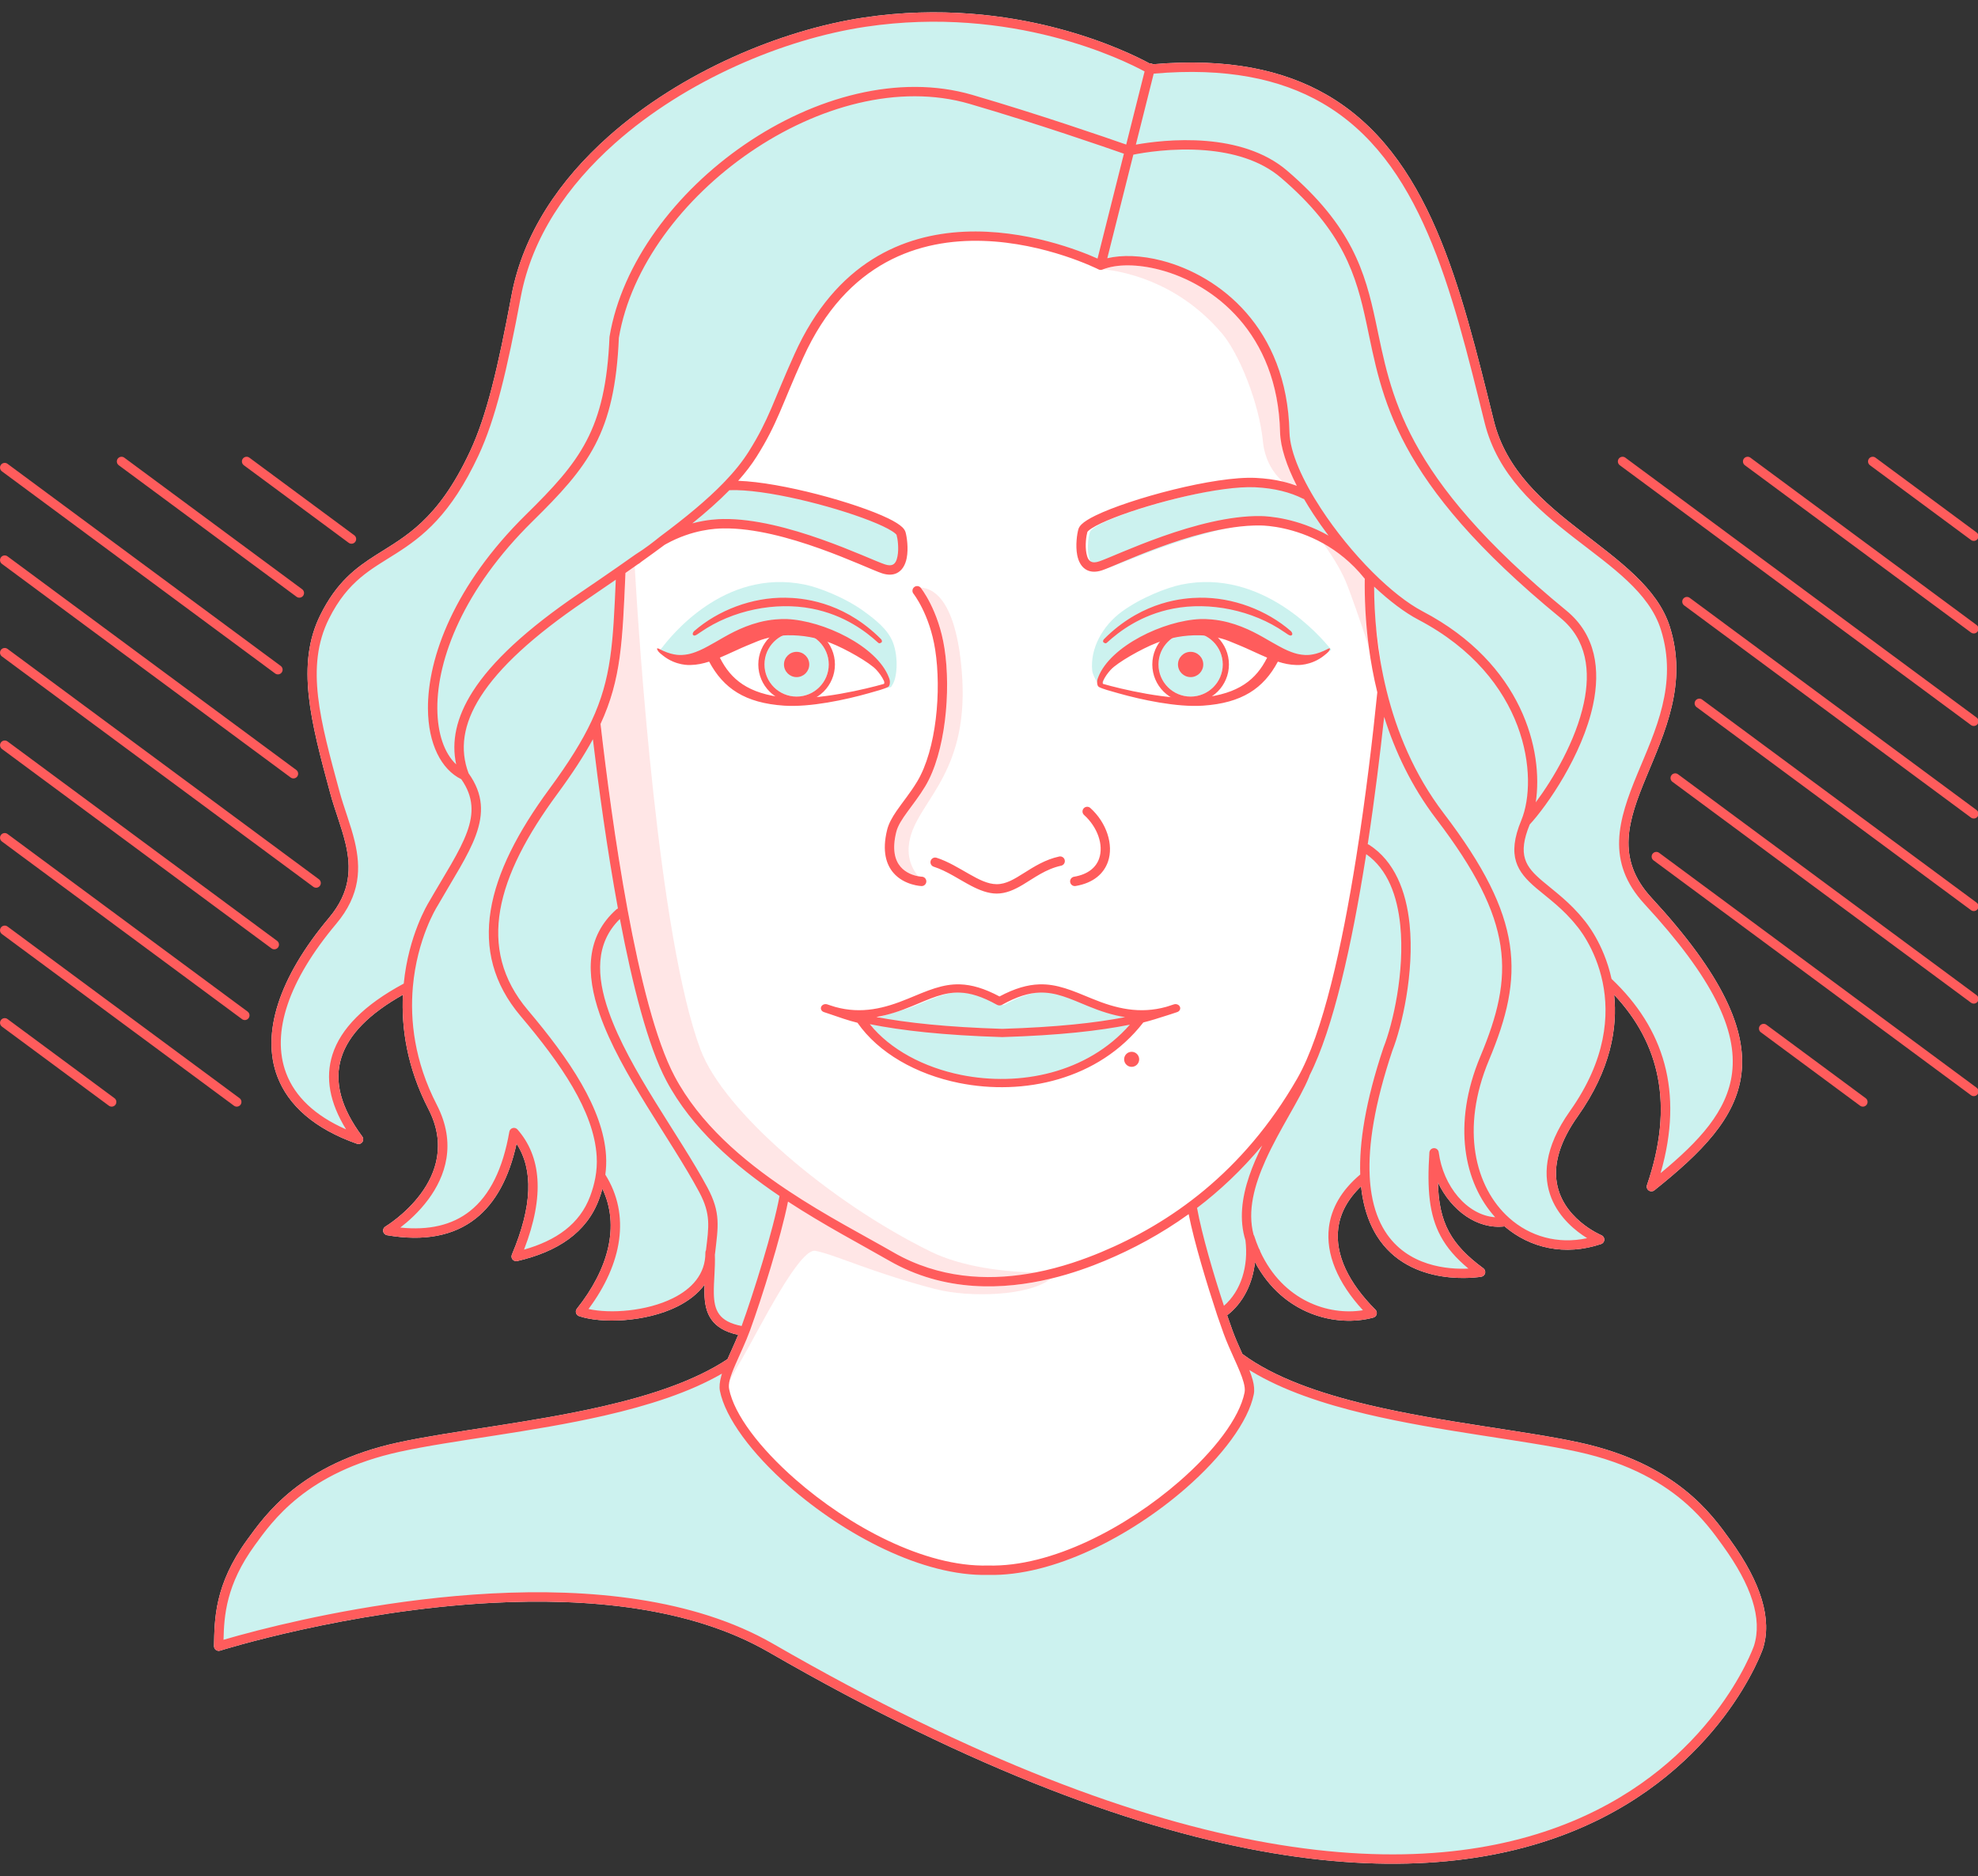 <?xml version="1.0" encoding="UTF-8" standalone="no"?>
<!DOCTYPE svg PUBLIC "-//W3C//DTD SVG 1.1//EN" "http://www.w3.org/Graphics/SVG/1.1/DTD/svg11.dtd">
<svg width="100%" height="100%" viewBox="0 0 2000 1897" version="1.1" xmlns="http://www.w3.org/2000/svg" xmlns:xlink="http://www.w3.org/1999/xlink" xml:space="preserve" xmlns:serif="http://www.serif.com/" style="fill-rule:evenodd;clip-rule:evenodd;stroke-linejoin:round;stroke-miterlimit:2;">
    <rect x="0" y="0" width="2000" height="1897" fill="#333333" stroke="none"/>
    <g transform="matrix(1,0,0,1,-13407.2,-35.225)">
        <g id="avatar" transform="matrix(1,0,0,0.948,13407.2,35.225)">
            <rect x="0" y="0" width="2000" height="2000" style="fill:none;"/>
            <clipPath id="_clip1">
                <rect x="0" y="0" width="2000" height="2000"/>
            </clipPath>
            <g clip-path="url(#_clip1)">
                <g id="avatar-vertical-lines" transform="matrix(1.139,0,0,1.201,-138.737,-199.624)">
                    <path d="M1876.48,639.057c1.848,1.368 2.238,3.979 0.87,5.827c-1.368,1.849 -3.979,2.239 -5.828,0.871l-89.721,-66.401c-1.848,-1.368 -2.238,-3.98 -0.87,-5.828c1.368,-1.849 3.979,-2.239 5.828,-0.871l89.721,66.402Zm-1486.46,50.424c1.848,1.368 2.238,3.979 0.87,5.828c-1.368,1.848 -3.979,2.238 -5.828,0.87l-157.854,-116.825c-1.848,-1.368 -2.238,-3.98 -0.87,-5.828c1.368,-1.849 3.979,-2.239 5.828,-0.871l157.854,116.826Zm1486.46,113.937c1.848,1.368 2.238,3.98 0.87,5.828c-1.368,1.849 -3.979,2.239 -5.828,0.871l-311.806,-230.763c-1.848,-1.368 -2.238,-3.98 -0.87,-5.828c1.368,-1.849 3.979,-2.239 5.828,-0.871l311.806,230.763Zm-1491.68,46.562c1.849,1.368 2.239,3.979 0.871,5.827c-1.368,1.849 -3.98,2.239 -5.828,0.871l-256.32,-189.698c-1.848,-1.368 -2.238,-3.98 -0.87,-5.828c1.368,-1.849 3.979,-2.239 5.828,-0.871l256.319,189.699Zm1491.68,117.8c1.848,1.368 2.238,3.979 0.87,5.828c-1.368,1.848 -3.979,2.238 -5.828,0.87l-243.656,-180.326c-1.848,-1.368 -2.238,-3.979 -0.87,-5.828c1.368,-1.848 3.979,-2.238 5.828,-0.87l243.656,180.326Zm-1508.7,33.963c1.848,1.368 2.238,3.979 0.87,5.828c-1.368,1.848 -3.979,2.238 -5.828,0.87l-239.297,-177.1c-1.848,-1.368 -2.238,-3.979 -0.87,-5.828c1.368,-1.848 3.979,-2.238 5.828,-0.87l239.297,177.1Zm1508.7,130.398c1.848,1.368 2.238,3.98 0.87,5.828c-1.368,1.849 -3.979,2.239 -5.828,0.871l-281.826,-208.576c-1.849,-1.368 -2.239,-3.979 -0.871,-5.828c1.368,-1.848 3.98,-2.238 5.828,-0.87l281.827,208.575Zm-1542.02,9.309c1.848,1.368 2.239,3.979 0.871,5.827c-1.369,1.849 -3.98,2.239 -5.828,0.871l-205.984,-152.445c-1.848,-1.368 -2.238,-3.98 -0.87,-5.828c1.368,-1.848 3.979,-2.239 5.828,-0.871l205.983,152.446Zm101.845,-499.892c1.849,1.368 2.239,3.98 0.871,5.828c-1.368,1.849 -3.98,2.239 -5.828,0.871l-93.101,-68.903c-1.849,-1.368 -2.239,-3.98 -0.871,-5.828c1.368,-1.849 3.98,-2.239 5.828,-0.871l93.101,68.903Zm1440.17,79.679c1.848,1.368 2.238,3.98 0.87,5.828c-1.368,1.849 -3.979,2.239 -5.828,0.871l-200.763,-148.582c-1.849,-1.368 -2.239,-3.98 -0.871,-5.828c1.368,-1.849 3.98,-2.239 5.828,-0.871l200.764,148.582Zm-1505.47,36.355c1.848,1.368 2.238,3.98 0.87,5.828c-1.368,1.849 -3.979,2.239 -5.828,0.871l-242.529,-179.492c-1.848,-1.368 -2.238,-3.98 -0.87,-5.828c1.368,-1.848 3.979,-2.239 5.828,-0.871l242.529,179.492Zm1505.47,128.007c1.848,1.368 2.238,3.979 0.87,5.828c-1.368,1.848 -3.979,2.238 -5.828,0.87l-254.653,-188.465c-1.849,-1.368 -2.239,-3.979 -0.871,-5.828c1.368,-1.848 3.98,-2.238 5.828,-0.87l254.654,188.465Zm-1471.56,61.452c1.848,1.368 2.238,3.98 0.87,5.828c-1.368,1.849 -3.979,2.239 -5.828,0.871l-276.44,-204.59c-1.848,-1.368 -2.238,-3.979 -0.87,-5.827c1.368,-1.849 3.979,-2.239 5.828,-0.871l276.44,204.589Zm1471.56,102.91c1.848,1.368 2.238,3.979 0.87,5.827c-1.368,1.849 -3.979,2.239 -5.828,0.871l-265.059,-196.167c-1.849,-1.368 -2.239,-3.979 -0.871,-5.828c1.368,-1.848 3.979,-2.238 5.828,-0.87l265.06,196.167Zm-1534.85,14.609c1.848,1.368 2.238,3.98 0.87,5.828c-1.368,1.849 -3.979,2.239 -5.828,0.871l-213.147,-157.747c-1.848,-1.368 -2.238,-3.979 -0.87,-5.828c1.368,-1.848 3.979,-2.238 5.828,-0.87l213.147,157.746Zm1436.39,76.88c1.848,1.368 2.238,3.979 0.87,5.827c-1.368,1.849 -3.979,2.239 -5.828,0.871l-88.087,-65.192c-1.849,-1.368 -2.239,-3.98 -0.871,-5.828c1.368,-1.849 3.98,-2.239 5.828,-0.871l88.088,65.193Zm-1554.59,-0c1.848,1.368 2.238,3.979 0.87,5.827c-1.368,1.849 -3.979,2.239 -5.828,0.871l-94.941,-70.264c-1.848,-1.368 -2.238,-3.98 -0.87,-5.828c1.368,-1.849 3.979,-2.239 5.828,-0.871l94.941,70.265Z" style="fill:#ff5c5c;"/>
                </g>
                <g id="avatar-base-colour" transform="matrix(1,0,0,1.055,-13407.2,0)">
                    <path d="M14663.4,1368.79c32.432,23.998 78.1,39.769 127.044,51.421c75.158,17.891 158.024,25.984 213.752,38.128c98.417,21.446 134.196,73.199 152.414,98.358c31.735,43.828 42.495,80.62 33.077,110.111l-0.034,0.102c0,-0 -41.917,122.227 -189.621,183.352c-146.248,60.524 -397.25,61.302 -815.712,-180.168c-78.957,-45.561 -183.275,-54.805 -279.998,-49.683c-145.833,7.723 -274.555,48.283 -274.555,48.283c-1.457,0.459 -3.047,0.188 -4.27,-0.727c-1.223,-0.916 -1.93,-2.365 -1.9,-3.892c0.534,-27.032 0.4,-61.9 33.48,-107.386c18.165,-24.977 53.996,-76.905 152.408,-98.35c54.095,-11.788 133.756,-19.761 207.122,-36.58c47.76,-10.948 92.846,-25.62 126.195,-47.734c3.317,-7.594 7.253,-15.88 10.814,-24.556c-13.636,-2.927 -21.868,-8.342 -26.885,-15.226c-5.312,-7.288 -7.066,-16.422 -7.252,-26.774c-0.051,-2.838 0.015,-5.774 0.137,-8.79c-6.805,9.299 -16.538,16.664 -27.85,22.262c-32.023,15.846 -76.692,17.206 -99.099,9.571c-1.461,-0.498 -2.589,-1.676 -3.023,-3.158c-0.434,-1.482 -0.119,-3.082 0.843,-4.29c32.179,-40.385 43.574,-84.088 25.832,-121.278c-1.038,3.773 -2.231,7.381 -3.511,10.818c-12.543,33.686 -42.13,52.861 -82.596,62.241c-1.738,0.403 -3.555,-0.203 -4.703,-1.568c-1.148,-1.365 -1.433,-3.259 -0.739,-4.902c20.869,-49.357 21.729,-86.092 4.721,-112.144c-7.579,34.668 -21.415,59.946 -41.391,75.667c-22.096,17.389 -51.827,23.307 -89.58,16.81c-1.959,-0.337 -3.5,-1.859 -3.861,-3.813c-0.362,-1.954 0.533,-3.926 2.241,-4.942c0,0 20.209,-12.036 35.775,-33.088c15.275,-20.658 26.027,-50.174 7.748,-85.622c-21.85,-42.372 -27.421,-82.247 -25.818,-115.61c-34.075,19.182 -54.823,40.184 -62.21,63.373c-7.8,24.488 -0.361,51.098 21.128,79.955c1.246,1.674 1.253,3.966 0.015,5.646c-1.237,1.681 -3.428,2.356 -5.396,1.663c-42.977,-15.13 -69.456,-38.795 -80.503,-68.002c-16.404,-43.37 1.314,-99.821 52.255,-160.441c22.209,-26.428 22.405,-50.999 16.715,-75.032c-3.992,-16.86 -10.769,-33.472 -15.324,-50.258c-20.004,-73.72 -35.107,-130.98 -9.973,-181.239c16.397,-32.789 35.481,-47.108 56.161,-60.251c29.511,-18.754 62.404,-35.023 94.919,-104.574c16.988,-36.338 28.324,-84.911 42.049,-158.044c11.719,-62.448 48.741,-116.665 98.084,-160.525c73.506,-65.339 174.342,-107.661 258.402,-120.203c152.768,-22.793 268.492,35.468 288.627,46.461c0.6,-0.09 1.227,-0.065 1.852,0.092c0.587,0.148 1.12,0.399 1.586,0.729c75.191,-6.547 131.845,5.596 175.646,30.867c51.877,29.931 85.821,78.35 110.973,136.631c24.821,57.516 41.095,124.671 58.003,192.795c12.491,50.327 50.306,82.45 87.757,111.509c39.093,30.335 77.734,57.573 90.146,96.615c18.377,57.805 -5.203,107.218 -23.998,152.678c-17.666,42.729 -31.126,81.831 5.537,121.526c72.392,78.38 96.319,133.443 90.907,178.055c-5.437,44.821 -40.534,79.733 -88.014,117.669c-1.649,1.317 -3.969,1.387 -5.694,0.173c-1.725,-1.215 -2.441,-3.424 -1.756,-5.419c27.717,-80.791 12.923,-143.338 -33.25,-192.468c3.538,33.175 -3.165,75.49 -36.835,123.014c-18.165,25.638 -23.414,46.73 -21.558,63.798c4.264,39.204 45.582,56.339 45.582,56.339c1.821,0.763 2.979,2.573 2.909,4.546c-0.071,1.973 -1.355,3.696 -3.226,4.327c-36.446,12.291 -71.763,4.281 -97.627,-17.839c-27.781,3.263 -53.938,-16.142 -67.382,-44.474c0.461,20.107 3.615,35.94 11.141,49.898c7.189,13.333 18.363,24.9 34.771,36.952c1.529,1.123 2.242,3.049 1.813,4.897c-0.429,1.848 -1.918,3.263 -3.786,3.597c0,0 -71.97,12.667 -105.687,-41.253c-6.654,-10.642 -11.837,-23.886 -14.636,-40.372c-0.53,-3.118 -0.974,-6.356 -1.326,-9.718c-13.653,13.037 -21.178,27.408 -23.08,42.509c-3.357,26.657 10.611,55.211 37.614,82.227c1.196,1.197 1.665,2.94 1.229,4.575c-0.435,1.635 -1.708,2.914 -3.341,3.358c-37.233,10.113 -91.413,-2.658 -119.68,-56.096c-2.345,21.963 -12.093,41.404 -28.162,53.798c1.869,5.463 3.665,10.559 5.339,15.149c3.038,8.328 6.674,16.393 10.079,23.944Z" style="fill:#fff;"/>
                </g>
                <g id="r-eye" transform="matrix(1,0,0,1,-20.789,1.916)">
                    <g id="r-pupil-color-2" transform="matrix(0.57,0,0,0.601,-7376.65,570.943)">
                        <circle cx="15090" cy="226" r="57" style="fill:#ccf3f0;"/>
                        <clipPath id="_clip2">
                            <circle cx="15090" cy="226" r="57"/>
                        </clipPath>
                        <g clip-path="url(#_clip2)">
                            <g id="avatar-highlight" transform="matrix(1,0,0,1,489,-456.775)">
                                <path d="M14688.8,1862.92c107.41,6.302 239.812,-14.512 336.824,-92.812c29.846,-24.089 53.816,-50.768 74.442,-95.397c33.893,-73.333 -0.782,-121.781 -77.666,-152.242c-58.871,-23.325 -146.158,-42.503 -221.935,-56.492c-62.296,-11.501 -105.444,-52.665 -127.755,-79.621c31.74,19.249 72.412,32.795 115.623,43.081c75.22,17.907 158.154,26.015 213.928,38.168c53.981,11.763 88.394,32.986 111.258,53.55c7.649,7.062 14.065,13.981 19.609,20.322c6.627,7.876 11.729,15.045 15.882,20.781c29.364,40.552 40.423,74.271 31.751,101.572c-0.945,2.686 -42.57,119.018 -184.271,177.659c-73.326,30.345 -173.178,45.203 -307.69,21.431Z" style="fill:#fff;fill-opacity:0.53;"/>
                            </g>
                        </g>
                    </g>
                    <g id="r-pupil-color-1" transform="matrix(0.57,0,0,0.601,-7376.65,570.943)">
                        <path d="M15090,158.038c37.509,0 67.962,30.453 67.962,67.962c-0,37.509 -30.453,67.962 -67.962,67.962c-37.509,-0 -67.962,-30.453 -67.962,-67.962c0,-37.509 30.453,-67.962 67.962,-67.962Zm0,10.962c-31.459,-0 -57,25.541 -57,57c0,31.459 25.541,57 57,57c31.459,0 57,-25.541 57,-57c0,-31.459 -25.541,-57 -57,-57Zm0,34.574c12.377,-0 22.426,10.049 22.426,22.426c0,12.377 -10.049,22.426 -22.426,22.426c-12.377,0 -22.426,-10.049 -22.426,-22.426c-0,-12.377 10.049,-22.426 22.426,-22.426Z" style="fill:#ff5c5c;"/>
                    </g>
                </g>
                <g id="l-eye" transform="matrix(1,0,0,1,-19.175,4.025)">
                    <g id="l-pupil-color-2" transform="matrix(0.57,0,0,0.601,-7776.65,568.834)">
                        <circle cx="15090" cy="226" r="57" style="fill:#ccf3f0;"/>
                        <clipPath id="_clip3">
                            <circle cx="15090" cy="226" r="57"/>
                        </clipPath>
                        <g clip-path="url(#_clip3)">
                            <g id="avatar-highlight1" serif:id="avatar-highlight" transform="matrix(1,0,0,1,489,-456.775)">
                                <path d="M14688.8,1862.92c107.41,6.302 239.812,-14.512 336.824,-92.812c29.846,-24.089 53.816,-50.768 74.442,-95.397c33.893,-73.333 -0.782,-121.781 -77.666,-152.242c-58.871,-23.325 -146.158,-42.503 -221.935,-56.492c-62.296,-11.501 -105.444,-52.665 -127.755,-79.621c31.74,19.249 72.412,32.795 115.623,43.081c75.22,17.907 158.154,26.015 213.928,38.168c53.981,11.763 88.394,32.986 111.258,53.55c7.649,7.062 14.065,13.981 19.609,20.322c6.627,7.876 11.729,15.045 15.882,20.781c29.364,40.552 40.423,74.271 31.751,101.572c-0.945,2.686 -42.57,119.018 -184.271,177.659c-73.326,30.345 -173.178,45.203 -307.69,21.431Z" style="fill:#fff;fill-opacity:0.53;"/>
                            </g>
                        </g>
                    </g>
                    <g id="l-pupil-color-1" transform="matrix(0.57,0,0,0.601,-7776.65,568.834)">
                        <path d="M15090,158.038c37.509,0 67.962,30.453 67.962,67.962c-0,37.509 -30.453,67.962 -67.962,67.962c-37.509,-0 -67.962,-30.453 -67.962,-67.962c0,-37.509 30.453,-67.962 67.962,-67.962Zm0,10.962c-31.459,-0 -57,25.541 -57,57c0,31.459 25.541,57 57,57c31.459,0 57,-25.541 57,-57c0,-31.459 -25.541,-57 -57,-57Zm0,34.574c12.377,-0 22.426,10.049 22.426,22.426c0,12.377 -10.049,22.426 -22.426,22.426c-12.377,0 -22.426,-10.049 -22.426,-22.426c-0,-12.377 10.049,-22.426 22.426,-22.426Z" style="fill:#ff5c5c;"/>
                    </g>
                </g>
                <g>
                    <g transform="matrix(1,0,0,1.055,-13407.2,-37.146)">
                        <path d="M14625.8,574.052c18.998,-4.762 38.376,-7.907 56.145,-7.628c7.203,0.113 34.282,1.939 63.279,18.13c14.05,7.846 28.551,19.064 41.459,35.094c0.172,0.214 0.359,0.408 0.557,0.584c-0.27,18.674 0.525,42.546 4.088,69.188c1.944,14.535 4.712,29.894 8.58,45.685c-4.479,44.037 -11.545,105.212 -21.426,167.328c-13.985,87.912 -33.51,177.754 -59.484,223.007c-54.966,95.764 -129.614,146.92 -198.318,175.627c-16.803,7.021 -39.989,15.458 -66.687,20.57c-40.102,7.679 -88.128,7.859 -134.352,-15.523c-2.957,-1.496 -5.907,-3.088 -8.846,-4.781c-29.315,-16.88 -68.447,-37.037 -106.776,-62.539c-0.426,-0.423 -0.936,-0.768 -1.508,-1.006c-44.537,-29.815 -87.798,-66.893 -113.087,-114.49c-38.221,-71.938 -63.655,-258.35 -74.908,-356.18c20.994,-45.416 22.154,-83.754 25.2,-152.668c3.134,-2.191 6.217,-4.358 9.249,-6.501c1.135,-0.802 2.262,-1.6 3.382,-2.396c0.716,-0.195 2.962,-2.013 3.456,-2.459c8.201,-5.851 16.014,-11.53 23.441,-17.06c0.511,-0.292 1.02,-0.579 1.529,-0.861c26.824,-14.868 50.759,-15.658 57.838,-15.77c62.217,-0.978 144.177,40.036 160.415,45.367c6.325,2.077 11.181,1.64 14.875,-0.08c5.535,-2.579 8.824,-8.359 10.182,-15.328c1.9,-9.749 0.139,-21.718 -1.218,-26.247c-0.444,-1.481 -1.458,-3.177 -3.224,-4.897c-2.691,-2.621 -7.57,-5.7 -14.176,-8.912c-32.221,-15.665 -107.817,-36.545 -151.788,-38.025c7.372,-8.275 13.615,-16.426 18.752,-24.589c20.903,-33.216 24.965,-51.117 46.931,-99.754c88.253,-195.411 297.5,-89.97 298.724,-89.351l0.006,0.003c1.208,0.611 2.641,0.689 3.938,0.158c0.194,-0.079 0.39,-0.157 0.587,-0.235c13.747,-5.388 34.598,-5.488 57.204,0.411c54.748,14.287 119.422,64.164 121.774,164.203c0.357,15.197 6.673,34.123 16.918,54.191c-4.503,-1.676 -9.322,-3.136 -14.484,-4.34c-8.14,-1.898 -17.136,-3.162 -27.095,-3.639c-41.45,-1.985 -127.002,21.05 -161.841,37.988c-6.606,3.212 -11.485,6.291 -14.176,8.912c-1.766,1.72 -2.78,3.416 -3.224,4.897c-1.357,4.529 -3.118,16.498 -1.218,26.247c1.358,6.969 4.647,12.749 10.182,15.327c3.694,1.721 8.55,2.158 14.875,0.081c7.552,-2.479 29.319,-12.676 56.703,-22.778c14.682,-5.416 30.979,-10.804 47.567,-14.961Zm-501.493,130.03c14.499,27.162 36.369,41.87 75.821,44.526c26.221,1.766 62.105,-5.923 85.46,-12.539c8.602,-2.436 16.018,-4.378 19.598,-6.346c1.688,-0.928 1.956,-3.757 1.881,-5.464c-0.089,-2.02 -0.845,-3.714 -1.149,-4.494c-12.242,-31.491 -66.131,-57.165 -103.05,-58.698c-5.371,-0.222 -16.275,0.159 -27.955,3.199c-19.499,5.077 -33.949,14.2 -43.75,19.775c-2.913,1.657 -6.992,3.92 -7.601,4.258c-13.664,7.582 -20.558,8.38 -23.577,8.789c-3.855,0.522 -11.124,1.052 -22.183,-3.904c-1.689,-0.756 -3.093,-1.495 -3.097,-1.497c-1.78,-1.037 -2.796,-1.2 -3.066,-0.823c-0.27,0.377 0.718,2.214 1.447,3.085c0.981,1.172 1.902,1.914 4.438,3.948c13.281,10.651 27.591,9.614 27.841,9.61c6.64,-0.12 12.712,-1.432 18.942,-3.425Zm370.521,226.843c18.357,-3.087 28.61,-12.739 32.732,-24.523c6.006,-17.168 -1.44,-39.665 -17.824,-54.371c-1.948,-1.749 -4.951,-1.587 -6.7,0.362c-1.749,1.949 -1.587,4.951 0.362,6.7c13.377,12.008 20.109,30.158 15.205,44.176c-3.151,9.007 -11.317,15.939 -25.349,18.298c-2.582,0.434 -4.326,2.883 -3.892,5.465c0.434,2.583 2.883,4.327 5.466,3.893Zm-254.601,127.41c2.081,0.762 4.142,1.45 6.183,2.069c8.408,2.881 18.57,6.52 27.905,8.773c21.262,30.542 59.484,52.131 102.623,60.847c65.073,13.147 141.187,-2.958 186.368,-61.153c7.112,-1.759 15.563,-4.4 23.039,-6.822c1.383,-0.411 3.015,-0.945 4.622,-1.482c2.227,-0.66 4.473,-1.403 6.739,-2.232c2.333,-0.853 3.498,-3.151 2.654,-5.232c-0.022,-0.055 -0.046,-0.11 -0.071,-0.165c-0.941,-2.048 -3.554,-3.1 -5.949,-2.395c-0.436,0.128 -1.022,0.321 -1.707,0.553c-1.356,0.443 -2.816,0.923 -4.355,1.428c-0.475,0.152 -0.952,0.302 -1.431,0.453c-27.256,7.716 -51.436,1.691 -75.223,-8.118c-19.969,-8.234 -35.48,-15.136 -53.612,-14.505c-11.644,0.404 -24.42,3.858 -40.11,12.227c-15.678,-8.373 -28.276,-11.822 -39.705,-12.227c-17.799,-0.631 -32.893,6.266 -52.873,14.505c-23.586,9.726 -46.775,15.733 -73.616,8.297c-1.602,-0.494 -3.177,-0.993 -4.727,-1.497c-1.108,-0.374 -2.176,-0.728 -3.197,-1.056l-0.067,-0.022c-2.422,-0.778 -5.113,0.27 -6.073,2.357l-0.051,0.116c-0.881,2.092 0.283,4.421 2.634,5.281Zm459.137,-354.253c6.23,1.993 12.303,3.305 18.943,3.425c0.249,0.004 14.56,1.041 27.841,-9.61c2.536,-2.034 3.457,-2.776 4.438,-3.948c0.728,-0.871 1.716,-2.708 1.447,-3.085c-0.27,-0.377 -1.286,-0.214 -3.066,0.823c-0.004,0.002 -1.409,0.741 -3.097,1.497c-11.059,4.956 -18.328,4.426 -22.183,3.904c-3.02,-0.409 -9.914,-1.207 -23.577,-8.789c-0.61,-0.338 -4.688,-2.601 -7.601,-4.258c-9.802,-5.575 -24.251,-14.698 -43.751,-19.775c-11.679,-3.04 -22.584,-3.421 -27.955,-3.199c-36.918,1.533 -90.807,27.207 -103.05,58.698c-0.303,0.78 -1.059,2.474 -1.148,4.494c-0.076,1.707 0.193,4.536 1.881,5.464c3.58,1.968 10.996,3.91 19.598,6.346c23.355,6.616 59.238,14.305 85.46,12.539c39.452,-2.656 61.322,-17.364 75.82,-44.526Zm-591.046,-26.754c0.26,0.169 0.444,0.329 0.774,0.39c0.293,0.053 0.746,0.039 1.571,-0.307c0.746,-0.313 0.746,-0.2 4.962,-3.117c32.402,-22.418 75.822,-30.883 112.426,-23.815c33.019,6.376 54.918,23.33 67.035,34.381c0.55,0.502 0.951,0.657 1.304,0.682c0.255,0.019 0.506,-0.027 0.79,-0.144c0.23,-0.094 0.505,-0.253 0.901,-0.43c0.053,-0.024 0.147,-0.068 0.255,-0.14l0.252,-0.21l0.206,-0.265l0.158,-0.345c0.137,-0.432 0.172,-1.168 -0.525,-2.335c-0.155,-0.259 -3.41,-3.375 -3.714,-3.661c-37.326,-35.281 -76.948,-38.325 -93.477,-38.538c-33.451,-0.433 -67.684,12.494 -92.236,33.876c-0.403,0.352 -1.161,1.579 -1.275,2.481c-0.043,0.347 -0.004,0.659 0.103,0.909l0.193,0.322l0.297,0.266Zm605.033,-0l0.297,-0.266l0.193,-0.322c0.107,-0.25 0.146,-0.562 0.103,-0.909c-0.114,-0.902 -0.871,-2.129 -1.275,-2.481c-24.552,-21.382 -58.784,-34.309 -92.236,-33.876c-16.529,0.213 -56.151,3.257 -93.477,38.538c-0.303,0.286 -3.559,3.402 -3.714,3.661c-0.697,1.167 -0.662,1.903 -0.524,2.335l0.157,0.345l0.206,0.265l0.252,0.21c0.108,0.072 0.202,0.116 0.255,0.14c0.396,0.177 0.671,0.336 0.901,0.43c0.284,0.117 0.535,0.163 0.79,0.144c0.353,-0.025 0.754,-0.18 1.304,-0.682c12.117,-11.051 34.016,-28.005 67.035,-34.381c36.605,-7.068 80.024,1.397 112.426,23.815c4.216,2.917 4.216,2.804 4.962,3.117c0.825,0.346 1.279,0.36 1.571,0.307c0.33,-0.061 0.514,-0.221 0.774,-0.39Zm-161.828,421.197c-4.2,-0 -7.61,3.41 -7.61,7.61c0,4.2 3.41,7.609 7.61,7.609c4.2,0 7.61,-3.409 7.61,-7.609c0,-4.2 -3.41,-7.61 -7.61,-7.61Zm-200.136,-187.12c13.315,4.275 25.679,12.957 37.598,19.194c8.828,4.618 17.462,7.929 25.973,7.965c9.274,0.039 17.7,-3.706 26.326,-8.812c11.368,-6.728 23.177,-15.959 38.955,-19.366c2.559,-0.552 4.189,-3.079 3.636,-5.639c-0.553,-2.56 -3.079,-4.189 -5.639,-3.636c-14.192,3.064 -25.49,10.325 -35.95,16.891c-9.206,5.778 -17.612,11.114 -27.288,11.073c-9.027,-0.039 -18.095,-4.78 -27.591,-10.158c-10.543,-5.972 -21.507,-12.819 -33.119,-16.547c-2.494,-0.801 -5.168,0.574 -5.968,3.067c-0.801,2.493 0.574,5.167 3.067,5.968Zm-244.778,-232.155l-0.033,-0.019l0.052,0.036l-0.019,-0.017Zm231.499,-50.013c-1.674,-1.82 -4.5,-2.057 -6.458,-0.487c-2.043,1.638 -2.372,4.626 -0.734,6.669c-0,0 16.352,20.561 21.964,56.656c6.442,41.44 1.156,100.953 -18.198,133.187c-6.895,11.484 -14.951,21.097 -21.034,30.011c-4.442,6.508 -7.861,12.707 -9.382,18.905c-5.385,21.943 -0.658,35.312 6.441,43.527c10.926,12.645 28.3,13.283 28.3,13.283c2.617,0.091 4.816,-1.959 4.908,-4.576c0.091,-2.618 -1.959,-4.817 -4.577,-4.908c0,-0 -1.467,-0.048 -3.729,-0.467c-4.519,-0.838 -12.21,-3.157 -17.722,-9.537c-5.701,-6.597 -8.729,-17.438 -4.405,-35.06c1.621,-6.609 5.965,-13.117 11.142,-20.264c5.657,-7.809 12.329,-16.261 18.194,-26.03c20.282,-33.78 26.19,-96.099 19.438,-139.529c-6.062,-38.999 -23.936,-61.133 -23.936,-61.133c-0.069,-0.085 -0.139,-0.167 -0.212,-0.247Z" style="fill:#fff;"/>
                    </g>
                    <g transform="matrix(1,0,0,1.055,-13407.2,-37.146)">
                        <path d="M14469.6,1327.89c21.581,-5.174 40.349,-12.089 54.664,-18.07c27.865,-11.644 56.688,-26.895 84.833,-47.169c5.676,28.677 18.387,70.424 28.742,101.868l0.092,0.274c2.331,6.724 4.471,12.995 6.487,18.524c3.27,8.966 7.209,17.638 10.848,25.712l0.005,0.011c3.935,8.731 7.525,16.727 9.378,23.59c1.053,3.899 1.567,7.355 0.984,10.285c-5.157,25.893 -30.664,59.173 -65.865,89.835c-53.379,46.496 -129.302,86.824 -193.368,85.13c-0.084,-0.002 -0.168,-0.002 -0.251,0c-64.073,1.694 -140.868,-39.863 -194.949,-87.332c-35.68,-31.316 -61.585,-65.144 -66.745,-91.049c-0.517,-2.595 -0.264,-5.561 0.511,-8.848c1.136,-4.81 3.391,-10.31 5.996,-16.347l0.005,-0.01c4.482,-10.386 10.223,-22.112 14.702,-34.394c11.452,-31.397 31.13,-94.016 38.316,-129.921c36.81,24.053 73.821,43.348 101.999,59.575c56.603,32.595 116.744,29.572 163.616,18.336Z" style="fill:#fff;"/>
                    </g>
                </g>
                <g id="avatar-color-2" transform="matrix(1.139,0,0,1.201,-13828.4,-6541.48)">
                    <path d="M12772.4,6560.31c-9.15,46.596 -37.272,50.042 -115.262,52.693c32.279,-40.511 41.196,-84.746 17.663,-120.694c-1.094,7.129 -3.009,13.689 -5.225,19.641c-10.538,28.3 -35.573,44.172 -69.569,52.053c21.166,-50.06 19.172,-85.913 -2,-110c-11.82,67.923 -48.493,97.93 -112,87c0,0 73.769,-43.852 39.794,-109.739c-20.451,-39.661 -24.33,-76.776 -21.708,-106.896c-70.221,36.929 -83.797,82.308 -44.086,135.635c-90.779,-31.958 -95.461,-107.772 -23,-194c34.306,-40.824 12.082,-76.836 2.053,-113.797c-17.243,-63.547 -30.718,-112.88 -9.053,-156.203c34.891,-69.771 84.237,-41.133 132.721,-144.843c15.027,-32.143 25.107,-75.095 37.247,-139.785c25.31,-134.865 187.712,-224.992 309.574,-243.173c146.267,-21.824 253.458,41.801 253.458,41.801c221.187,-20.665 258.74,142.733 301,313c22.417,90.319 134.962,115.904 156.301,183.026c31.602,99.402 -82.377,169.737 -15.301,242.362c124.644,134.953 84.372,188.597 3,253.612c26.695,-77.81 9.43,-136.787 -39.224,-182.315c6.188,29.847 3.517,70.73 -29.663,117.562c-55.822,78.79 22.887,111.753 22.887,111.753c-31.157,10.507 -61.335,3.324 -83.092,-16.106c-30.821,4.971 -59.207,-24.815 -63.908,-60.894c-3.493,53.226 3.778,78.31 41.278,105.854c-0,-0 -60.321,10.799 -88.544,-34.335c-5.593,-8.944 -9.925,-20.085 -12.278,-33.942c-0.867,-5.105 -1.465,-10.58 -1.759,-16.45c-42.197,34.044 -35.035,79.742 6.303,121.098c-35.422,9.621 -88.94,-5.666 -108.602,-67.028c3.976,27.55 -5.112,53.774 -25.067,67.47c-10.101,-29.88 -22.176,-70.693 -26.331,-95.55c35.281,-26.446 69.109,-62.239 97.164,-111.117c17.449,-30.402 31.675,-83.534 42.928,-141.4c5.456,4.077 29.658,-181.75 28.728,-203.749c-1.763,-41.758 -11.667,-77.934 -11.127,-103.25c-2.333,-2.326 -4.658,-4.714 -6.966,-7.157c-7.506,-7.944 -14.841,-16.461 -21.754,-25.254l0.164,0.232c-21.47,-8.939 -48.507,-16.483 -54.399,-16.571c-19.281,-0.288 -40.598,3.5 -61.032,8.864c-14.749,3.872 -29.038,8.564 -41.771,13.139c-22.823,8.198 -40.646,16.017 -47.156,18.044c-22.426,6.983 -18.789,-24.159 -16.493,-31.426c4.07,-12.882 114.239,-44.669 161.532,-42.52c10.072,0.457 19.041,1.761 27.045,3.734c1.299,2.891 3.457,5.46 5.832,8.013c-0.421,-0.729 -0.837,-1.458 -1.248,-2.185c-11.365,-20.12 -18.663,-39.377 -19.016,-54.404c-3.034,-129.006 -121.136,-165.412 -163.431,-148.11c0,0 -188.577,-95.422 -268.013,80.465c-19.176,42.459 -22.694,58.099 -40.942,87.096c-5.641,8.964 -12.82,17.903 -21.573,27.058c-14.459,15.123 -33.21,30.834 -56.41,48.218c-7.884,4.37 -16.041,10.075 -24.045,17.523c-4.864,3.463 -8.128,7.873 -13.305,11.483c-2.737,61.626 -5.183,94.397 -24.088,134.724c-3.178,6.779 7.673,40.395 12.17,80.216c5.221,46.236 14.009,80.747 13.63,94.456c10.867,56.955 24.447,110.405 40.576,140.761c22.574,42.488 61.458,76.081 101.261,102.853c-4.815,28.677 -23.284,89.75 -34.124,120.088c-9.901,0.343 -21.542,-3.896 -27.267,-16.746c-5.368,-12.047 -6.429,-30.771 -4.477,-51.888c1.182,-6.019 2.047,-12.757 2.663,-20.307c-1.154,6.915 -2.055,13.727 -2.663,20.307Zm20.468,-683.837c46.509,-0.511 146.06,30.05 149.827,42.618c2.177,7.267 5.627,38.409 -15.644,31.426c-14.393,-4.725 -87.088,-40.914 -142.236,-40.047c-4.473,0.07 -16.331,0.433 -31.331,5.162c0.25,-6.618 17.24,-17.899 24.995,-26.01c4.554,-4.763 10.682,-8.468 14.389,-13.149Zm139.751,178.995c-0.19,0.245 -0.278,0.546 -0.425,0.8c-0.815,1.411 -3.49,0.746 -4.484,1.439c4.552,-5.089 0.25,-13.781 -8.089,-21.889c-13.425,-13.055 -37.09,-23.82 -52.834,-25.875c-3.159,-0.413 -31.063,-18.853 -77.017,9.125c-43.377,26.41 -62.675,4.611 -62.675,4.611c0,0 0.302,-0.414 0.894,-1.174c7.222,-9.266 54.989,-71.603 127.483,-56.636c12.019,2.481 35.553,11.349 52.982,24.198c8.784,6.476 20.562,15.284 25.124,27.303c5.02,13.222 3.722,32.063 -0.959,38.098Zm389.038,-33.009c0.66,0.789 0.998,1.22 0.998,1.22c-0,0 -24.176,21.799 -67.553,-4.611c-45.954,-27.978 -72.98,-13.051 -80.53,-10.004c-23.87,9.634 -57.45,34.696 -54.395,46.907c-1.147,0.847 -2.072,0.728 -2.821,-0.001c-2.215,-2.156 -6.549,-9.912 -6.929,-13.557c-2.085,-19.964 9.473,-40.169 25.991,-52.346c17.429,-12.849 40.962,-21.717 52.982,-24.198c72.376,-14.942 124.38,47.172 132.257,56.59Zm337.575,777.755c6.105,6.982 11.005,13.167 15.322,17.805c33.995,36.512 34.635,90.348 28.453,92.984c0,-0 -145.517,422.541 -876.827,0.545c-174.985,-100.974 -490.325,-1.595 -490.325,-1.595c0.457,-23.138 0.289,-53 28.605,-91.934c15.654,-21.526 46.543,-66.266 131.357,-84.748c79.192,-17.257 220.765,-25.212 295.154,-75.329c-4.266,9.886 -7.217,18.38 -5.979,24.599c11.631,58.4 138.714,162.519 234.007,160c95.294,2.519 220.215,-98.6 231.846,-157c1.549,-7.778 -3.456,-19.117 -9.391,-32.284c72.321,54.328 220.145,62.233 301.743,80.014c48.52,10.573 78.579,30.409 98.816,49.096c6.716,6.202 12.351,12.278 17.219,17.847Zm-507.072,-445.755c-37.971,43.362 -105.146,61.204 -156.857,50.756c-33.191,-6.706 -65.588,-27.789 -83.696,-50.318c28.299,5.651 69.65,10.726 121.832,12.338c0.099,0.003 0.198,0.003 0.297,0c50.828,-1.57 91.305,-7.347 118.424,-12.776Zm-2.45,-3.164c-26.357,5.108 -67.464,9.748 -116.121,11.257c-49.093,-1.522 -87.985,-6.215 -115.311,-11.39c9.844,-4.432 24.651,-7.052 35.144,-11.379c16.114,-6.644 28.161,-12.553 42.515,-12.044c9.411,0.334 19.761,3.487 32.949,10.821l0.007,0.004c1.374,0.763 3.128,0.763 4.501,-0l0.007,-0.004c13.194,-7.338 23.703,-10.487 33.3,-10.821c14.641,-0.509 27.046,5.395 43.17,12.044c10.76,4.437 28.636,9.76 39.839,11.512Z" style="fill:#00c2b2;fill-opacity:0.2;"/>
                </g>
                <g id="avatar-face-shadow" transform="matrix(1,0,0,1.055,-13407.2,4.79548e-13)">
                    <path d="M14459.6,1286.51c-14.318,0.629 -42.396,8.728 -70.168,6.236c-32.481,-2.916 -64.7,-18.606 -78.638,-26.633c-29.315,-16.88 -68.447,-37.037 -106.776,-62.539c-0.426,-0.423 -0.936,-0.768 -1.508,-1.006c-44.537,-29.815 -87.798,-66.893 -113.087,-114.49c-38.221,-71.938 -63.655,-258.35 -74.908,-356.18c20.994,-45.416 22.154,-83.754 25.2,-152.668c3.134,-2.191 6.217,-4.358 9.249,-6.501c4.294,74.182 23.972,374.835 66.552,488.365c23.506,62.674 130.707,154.085 232.526,204.112c31.204,15.332 73.592,20.932 111.558,21.304Zm-0,-0c1.258,-0.055 2.41,-0.053 3.446,0.019c-1.144,-0.001 -2.293,-0.008 -3.446,-0.019Zm-123.992,-400.693c-4.519,-0.838 -12.21,-3.157 -17.722,-9.537c-5.701,-6.597 -8.729,-17.438 -4.405,-35.06c1.621,-6.609 5.965,-13.118 11.142,-20.264c5.657,-7.809 12.329,-16.261 18.194,-26.03c20.282,-33.78 26.19,-96.099 19.438,-139.529c-6.062,-38.999 -23.936,-61.133 -23.936,-61.133c-0.069,-0.085 -0.139,-0.168 -0.212,-0.247c13.585,0.749 35.563,13.349 41.529,84.137c8.367,99.275 -39.766,128.485 -51.221,165.552c-5.936,19.209 -0.425,32.925 7.193,42.111Zm134.066,406.856c-21.309,17.407 -81.616,19.687 -117.415,10.327c-64.153,-16.773 -101.03,-34.784 -120.6,-38.471c-16.155,-3.043 -55.72,77.168 -73,107.022c-4.805,8.301 -9.889,17.12 -15.013,26.399c0.032,-0.089 0.071,-0.176 0.097,-0.267c8.574,-29.252 50.873,-145.333 60.316,-182.921c36.81,24.053 73.821,43.348 101.999,59.575c56.603,32.595 116.744,29.572 163.616,18.336Zm234.352,-805.915c-9.11,-8.085 -18.015,-21.688 -19.831,-40.302c-3.815,-39.119 -24.192,-88.972 -41.266,-109.156c-46.115,-54.516 -103.852,-63.527 -120.315,-65.007c13.747,-5.389 34.598,-5.488 57.204,0.411c54.748,14.286 119.422,64.164 121.774,164.203c0.357,15.197 6.673,34.123 16.918,54.191c-4.503,-1.676 -9.322,-3.136 -14.484,-4.34Zm87.301,167.442c-7.837,-23.641 -18.046,-53.634 -23.682,-66.972c-6.024,-14.258 -17.014,-30.355 -22.422,-37.894c14.05,7.846 28.551,19.064 41.459,35.094c0.172,0.214 0.359,0.408 0.557,0.584c-0.27,18.674 0.525,42.546 4.088,69.188Z" style="fill:#ff5c5c;fill-opacity:0.15;"/>
                </g>
                <g transform="matrix(1,0,0,1.055,-13407.2,-37.146)">
                    <path d="M14663.4,1404.01c32.432,23.998 78.1,39.769 127.044,51.421c75.158,17.891 158.024,25.984 213.752,38.128c98.417,21.446 134.196,73.199 152.414,98.359c31.735,43.827 42.495,80.619 33.077,110.11l-0.034,0.102c0,-0 -41.917,122.227 -189.621,183.352c-146.248,60.524 -397.25,61.302 -815.712,-180.167c-78.957,-45.562 -183.275,-54.806 -279.998,-49.684c-145.833,7.723 -274.555,48.283 -274.555,48.283c-1.457,0.459 -3.047,0.189 -4.27,-0.727c-1.223,-0.916 -1.93,-2.364 -1.9,-3.892c0.534,-27.031 0.4,-61.9 33.48,-107.385c18.165,-24.977 53.996,-76.906 152.408,-98.351c54.095,-11.788 133.756,-19.761 207.122,-36.58c47.76,-10.948 92.846,-25.62 126.195,-47.734c3.317,-7.594 7.253,-15.88 10.814,-24.556c-13.636,-2.927 -21.868,-8.341 -26.885,-15.225c-5.312,-7.289 -7.066,-16.423 -7.252,-26.774c-0.051,-2.839 0.015,-5.775 0.137,-8.791c-6.805,9.299 -16.538,16.664 -27.85,22.262c-32.023,15.846 -76.692,17.206 -99.099,9.571c-1.461,-0.498 -2.589,-1.676 -3.023,-3.158c-0.434,-1.482 -0.119,-3.082 0.843,-4.29c32.179,-40.385 43.574,-84.088 25.832,-121.278c-1.038,3.773 -2.231,7.381 -3.511,10.819c-12.543,33.685 -42.13,52.86 -82.596,62.24c-1.738,0.403 -3.555,-0.203 -4.703,-1.568c-1.148,-1.365 -1.433,-3.259 -0.739,-4.902c20.869,-49.357 21.729,-86.092 4.721,-112.144c-7.579,34.668 -21.415,59.946 -41.391,75.667c-22.096,17.389 -51.827,23.308 -89.58,16.81c-1.959,-0.337 -3.5,-1.859 -3.861,-3.813c-0.362,-1.954 0.533,-3.926 2.241,-4.941c0,-0 20.209,-12.037 35.775,-33.089c15.275,-20.658 26.027,-50.174 7.748,-85.622c-21.85,-42.372 -27.421,-82.247 -25.818,-115.61c-34.075,19.182 -54.823,40.184 -62.21,63.373c-7.8,24.488 -0.361,51.098 21.128,79.955c1.246,1.674 1.253,3.966 0.015,5.646c-1.237,1.681 -3.428,2.356 -5.396,1.663c-42.977,-15.13 -69.456,-38.795 -80.503,-68.002c-16.404,-43.37 1.314,-99.821 52.255,-160.441c22.209,-26.428 22.405,-50.999 16.715,-75.032c-3.992,-16.86 -10.769,-33.472 -15.324,-50.258c-20.004,-73.719 -35.107,-130.98 -9.973,-181.239c16.397,-32.789 35.481,-47.108 56.161,-60.25c29.511,-18.755 62.404,-35.024 94.919,-104.575c16.988,-36.338 28.324,-84.911 42.049,-158.043c11.719,-62.449 48.741,-116.666 98.084,-160.526c73.506,-65.339 174.342,-107.661 258.402,-120.203c152.768,-22.793 268.492,35.468 288.627,46.461c0.6,-0.09 1.227,-0.065 1.852,0.092c0.587,0.148 1.12,0.399 1.586,0.729c75.191,-6.547 131.845,5.596 175.646,30.867c51.877,29.931 85.821,78.35 110.973,136.631c24.821,57.516 41.095,124.671 58.003,192.795c12.491,50.327 50.306,82.45 87.757,111.51c39.093,30.334 77.734,57.573 90.146,96.614c18.377,57.805 -5.203,107.218 -23.998,152.678c-17.666,42.73 -31.126,81.831 5.537,121.526c72.392,78.38 96.319,133.443 90.907,178.055c-5.437,44.821 -40.534,79.733 -88.014,117.669c-1.649,1.317 -3.969,1.388 -5.694,0.173c-1.725,-1.215 -2.441,-3.424 -1.756,-5.419c27.717,-80.791 12.923,-143.338 -33.25,-192.468c3.538,33.175 -3.165,75.49 -36.835,123.014c-18.165,25.639 -23.414,46.73 -21.558,63.799c4.264,39.203 45.582,56.339 45.582,56.339c1.821,0.762 2.979,2.572 2.909,4.545c-0.071,1.973 -1.355,3.696 -3.226,4.327c-36.446,12.291 -71.763,4.281 -97.627,-17.839c-27.781,3.263 -53.938,-16.142 -67.382,-44.473c0.461,20.107 3.615,35.939 11.141,49.897c7.189,13.333 18.363,24.9 34.771,36.952c1.529,1.123 2.242,3.049 1.813,4.897c-0.429,1.848 -1.918,3.263 -3.786,3.597c0,0 -71.97,12.667 -105.687,-41.253c-6.654,-10.641 -11.837,-23.886 -14.636,-40.372c-0.53,-3.118 -0.974,-6.356 -1.326,-9.718c-13.653,13.037 -21.178,27.408 -23.08,42.509c-3.357,26.657 10.611,55.211 37.614,82.227c1.196,1.197 1.665,2.94 1.229,4.575c-0.435,1.635 -1.708,2.915 -3.341,3.358c-37.233,10.113 -91.413,-2.658 -119.68,-56.096c-2.345,21.963 -12.093,41.404 -28.162,53.799c1.869,5.462 3.665,10.558 5.339,15.148c3.038,8.328 6.674,16.393 10.079,23.944Zm128.747,-179.311c0.33,6.404 0.987,12.387 1.936,17.977c2.56,15.072 7.244,27.2 13.327,36.929c22.646,36.215 64.425,39.044 84.547,38.08c-12.676,-10.516 -21.746,-21.035 -28.057,-32.738c-11.581,-21.478 -13.886,-47.063 -11.424,-84.578c0.16,-2.437 2.143,-4.354 4.583,-4.432c2.44,-0.078 4.541,1.708 4.857,4.129c4.466,34.281 28.61,63.687 57.087,65.727c-31.435,-34.659 -43.741,-93.966 -14.99,-162.574c17.157,-40.942 25.903,-75.004 20.385,-111.746c-5.552,-36.964 -25.455,-76.526 -65.035,-128.398c-25.064,-32.847 -41.699,-68.521 -52.61,-103.154c-4.027,37.084 -9.531,82.261 -16.607,128.712c0.466,0.123 0.921,0.321 1.349,0.595c25.825,16.585 37.589,46.98 40.974,80.366c4.925,48.564 -7.747,103.308 -17.488,127.936c-18.158,54.32 -24.391,95.525 -22.855,126.76c0.01,0.136 0.017,0.273 0.021,0.409Zm-635.064,151.013c11.807,-32.545 32.04,-97.136 38.322,-131.422c-45.073,-30.441 -88.788,-68.246 -114.448,-116.541c-18.687,-35.173 -34.422,-97.432 -46.973,-163.513c-24.968,24.482 -23.918,57.526 -11.334,93.548c20.525,58.755 71.593,125.209 99.897,178.044c13.653,25.487 10.772,39.414 7.619,66.88c-0.029,0.256 -0.079,0.505 -0.146,0.745c0.506,13.822 -1.265,27.284 -1.053,39.066c0.147,8.223 1.212,15.566 5.432,21.355c4.111,5.64 11.171,9.612 22.684,11.838Zm802.939,-529.369c17.543,-23.544 40.49,-62.151 48.654,-100.514c6.807,-31.983 3.291,-63.874 -23.693,-85.991c-170.025,-139.365 -180.128,-223.074 -196.099,-297.706c-10.37,-48.456 -23.225,-93.018 -86.382,-147.144c-21.425,-18.362 -49.904,-25.591 -76.311,-27.804c-33.554,-2.812 -63.889,2.535 -73.049,4.391l-26.325,104.703c14.729,-3.519 34.335,-3.011 55.311,2.462c57.806,15.085 126.381,67.535 128.865,173.162c0.493,20.974 13.441,49.322 32.019,77.713c14.734,22.516 33.064,45.029 51.908,63.876c0.267,0.214 0.511,0.457 0.725,0.723c17.076,16.98 34.541,30.916 50.106,39.087c101.161,53.103 122.212,141.262 114.271,193.042Zm-940.762,376.385c25.589,40.617 17.168,89.987 -16.997,135.822c22.084,4.869 58.467,2.381 85.294,-10.894c18.892,-9.348 33.068,-24.169 32.875,-46.201c-0.007,-0.854 0.212,-1.659 0.601,-2.355c2.784,-23.52 5.232,-36.236 -6.851,-58.791c-28.508,-53.215 -79.818,-120.218 -100.491,-179.395c-14.437,-41.327 -14.045,-78.944 16.729,-106.33c0.478,-0.425 1.018,-0.736 1.586,-0.934c-11.182,-60.829 -19.683,-123.824 -25.325,-171.114c-9.006,16.642 -20.765,34.668 -36.239,55.693c-60.889,82.732 -82.345,155.702 -29.494,218.183c41.934,49.574 76.096,99.749 79.032,147c0.42,6.769 0.107,13.213 -0.72,19.316Zm606.453,-648.678c-16.588,4.157 -32.885,9.545 -47.567,14.961c-27.384,10.102 -49.151,20.299 -56.703,22.778c-6.325,2.077 -11.181,1.64 -14.875,-0.081c-5.535,-2.578 -8.824,-8.358 -10.182,-15.327c-1.9,-9.749 -0.139,-21.718 1.218,-26.247c0.444,-1.481 1.458,-3.177 3.224,-4.897c2.691,-2.621 7.57,-5.7 14.176,-8.912c34.839,-16.938 120.391,-39.973 161.841,-37.988c9.959,0.477 18.955,1.741 27.095,3.639c5.162,1.204 9.981,2.664 14.484,4.34c-10.245,-20.068 -16.561,-38.994 -16.918,-54.191c-2.352,-100.039 -67.026,-149.916 -121.774,-164.203c-22.606,-5.899 -43.457,-5.799 -57.204,-0.411c-0.197,0.078 -0.393,0.156 -0.587,0.235c-1.297,0.531 -2.73,0.453 -3.938,-0.158l-0.006,-0.003c-1.224,-0.619 -210.471,-106.06 -298.724,89.351c-21.966,48.637 -26.028,66.538 -46.931,99.754c-5.137,8.163 -11.38,16.314 -18.752,24.589c43.971,1.48 119.567,22.36 151.788,38.025c6.606,3.212 11.485,6.291 14.176,8.912c1.766,1.72 2.78,3.416 3.224,4.897c1.357,4.529 3.118,16.498 1.218,26.247c-1.358,6.969 -4.647,12.749 -10.182,15.328c-3.694,1.72 -8.55,2.157 -14.875,0.08c-16.238,-5.331 -98.198,-46.345 -160.415,-45.367c-7.079,0.112 -31.014,0.902 -57.838,15.77c-0.509,0.282 -1.018,0.569 -1.529,0.861c-7.427,5.53 -15.24,11.209 -23.441,17.06c-0.494,0.446 -2.74,2.264 -3.456,2.459c-1.12,0.796 -2.247,1.594 -3.382,2.396c-3.032,2.143 -6.115,4.31 -9.249,6.501c-3.046,68.914 -4.206,107.252 -25.2,152.668c11.253,97.83 36.687,284.242 74.908,356.18c25.289,47.597 68.55,84.675 113.087,114.49c0.572,0.238 1.082,0.583 1.508,1.006c38.329,25.502 77.461,45.659 106.776,62.539c2.939,1.693 5.889,3.285 8.846,4.781c46.224,23.382 94.25,23.202 134.352,15.523c26.698,-5.112 49.884,-13.549 66.687,-20.57c68.704,-28.707 143.352,-79.863 198.318,-175.627c25.974,-45.253 45.499,-135.095 59.484,-223.007c9.881,-62.116 16.947,-123.291 21.426,-167.328c-3.868,-15.791 -6.636,-31.15 -8.58,-45.685c-3.563,-26.642 -4.358,-50.514 -4.088,-69.188c-0.198,-0.176 -0.385,-0.37 -0.557,-0.584c-12.908,-16.03 -27.409,-27.248 -41.459,-35.094c-28.997,-16.191 -56.076,-18.017 -63.279,-18.13c-17.769,-0.279 -37.147,2.866 -56.145,7.628Zm-130.972,356.873c-2.583,0.434 -5.032,-1.31 -5.466,-3.893c-0.434,-2.582 1.31,-5.031 3.892,-5.465c14.032,-2.359 22.198,-9.291 25.349,-18.298c4.904,-14.018 -1.828,-32.168 -15.205,-44.176c-1.949,-1.749 -2.111,-4.751 -0.362,-6.7c1.749,-1.949 4.752,-2.111 6.7,-0.362c16.384,14.706 23.83,37.203 17.824,54.371c-4.122,11.784 -14.375,21.436 -32.732,24.523Zm-254.601,127.41c-2.351,-0.86 -3.515,-3.189 -2.634,-5.281l0.051,-0.116c0.96,-2.087 3.651,-3.135 6.073,-2.357l0.067,0.022c1.021,0.328 2.089,0.682 3.197,1.056c1.55,0.504 3.125,1.003 4.727,1.497c26.841,7.436 50.03,1.429 73.616,-8.297c19.98,-8.239 35.074,-15.136 52.873,-14.505c11.429,0.405 24.027,3.854 39.705,12.227c15.69,-8.369 28.466,-11.823 40.11,-12.227c18.132,-0.631 33.643,6.271 53.612,14.505c23.787,9.809 47.967,15.834 75.223,8.118c0.479,-0.151 0.956,-0.301 1.431,-0.453c1.539,-0.505 2.999,-0.985 4.355,-1.428c0.685,-0.232 1.271,-0.425 1.707,-0.553c2.395,-0.705 5.008,0.347 5.949,2.395c0.025,0.055 0.049,0.11 0.071,0.165c0.844,2.081 -0.321,4.379 -2.654,5.232c-2.266,0.829 -4.512,1.572 -6.739,2.232c-1.607,0.537 -3.239,1.071 -4.622,1.482c-7.476,2.422 -15.927,5.063 -23.039,6.822c-45.181,58.195 -121.295,74.3 -186.368,61.153c-43.139,-8.716 -81.361,-30.305 -102.623,-60.847c-9.335,-2.253 -19.497,-5.892 -27.905,-8.773c-2.041,-0.619 -4.102,-1.307 -6.183,-2.069Zm304.69,5.169c-12.758,-1.995 -25.113,-6.056 -37.366,-11.109c-18.361,-7.571 -32.487,-14.294 -49.159,-13.715c-10.929,0.38 -22.895,3.967 -37.92,12.322l-0.008,0.005c-1.564,0.869 -3.561,0.869 -5.125,-0l-0.008,-0.005c-15.018,-8.352 -26.804,-11.942 -37.521,-12.322c-16.345,-0.579 -30.063,6.149 -48.413,13.715c-11.949,4.927 -23.811,8.911 -36.02,10.958c31.117,5.893 71.405,10.236 127.309,11.97c55.408,-1.718 94.217,-6.003 124.231,-11.819Zm4.79,7.604c-30.882,6.181 -70.974,10.76 -128.854,12.548c-0.113,0.004 -0.225,0.004 -0.338,0c-59.422,-1.836 -101.51,-6.615 -133.735,-13.05c20.62,25.655 54.512,43.662 92.308,51.299c58.885,11.897 127.379,-1.42 170.619,-50.797Zm-211.599,-441.871c0.073,0.08 0.143,0.162 0.212,0.247c-0,-0 17.874,22.134 23.936,61.133c6.752,43.43 0.844,105.749 -19.438,139.529c-5.865,9.769 -12.537,18.221 -18.194,26.03c-5.177,7.147 -9.521,13.655 -11.142,20.264c-4.324,17.622 -1.296,28.463 4.405,35.06c5.512,6.38 13.203,8.699 17.722,9.537c2.262,0.419 3.729,0.467 3.729,0.467c2.618,0.091 4.668,2.29 4.577,4.908c-0.092,2.617 -2.291,4.667 -4.908,4.576c-0,-0 -17.374,-0.638 -28.3,-13.283c-7.099,-8.215 -11.826,-21.584 -6.441,-43.527c1.521,-6.198 4.94,-12.397 9.382,-18.905c6.083,-8.914 14.139,-18.527 21.034,-30.011c19.354,-32.234 24.64,-91.747 18.198,-133.187c-5.612,-36.095 -21.964,-56.656 -21.964,-56.656c-1.638,-2.043 -1.309,-5.031 0.734,-6.669c1.958,-1.57 4.784,-1.333 6.458,0.487Zm-231.499,50.013l0.019,0.017l-0.052,-0.036l0.033,0.019Zm17.698,24.832c-6.23,1.993 -12.302,3.305 -18.942,3.425c-0.25,0.004 -14.56,1.041 -27.841,-9.61c-2.536,-2.034 -3.457,-2.776 -4.438,-3.948c-0.729,-0.871 -1.717,-2.708 -1.447,-3.085c0.27,-0.377 1.286,-0.214 3.066,0.823c0.004,0.002 1.408,0.741 3.097,1.497c11.059,4.956 18.328,4.426 22.183,3.904c3.019,-0.409 9.913,-1.207 23.577,-8.789c0.609,-0.338 4.688,-2.601 7.601,-4.258c9.801,-5.575 24.251,-14.698 43.75,-19.775c11.68,-3.04 22.584,-3.421 27.955,-3.199c36.919,1.533 90.808,27.207 103.05,58.698c0.304,0.78 1.06,2.474 1.149,4.494c0.075,1.707 -0.193,4.536 -1.881,5.464c-3.58,1.968 -10.996,3.91 -19.598,6.346c-23.355,6.616 -59.239,14.305 -85.46,12.539c-39.452,-2.656 -61.322,-17.364 -75.821,-44.526Zm176.608,22.546c0.96,-0.278 0.369,-2.576 0.177,-2.992c-1.954,-4.231 -4.645,-7.91 -7.673,-11.225c-6.782,-7.423 -31.23,-21.326 -46.223,-27.154c-13.802,-5.365 -27.978,-8.076 -43.733,-7.815c-8.3,0.137 -21.039,2.264 -29.798,5.859c-7.629,3.132 -14.425,5.82 -22.754,9.712c-5.846,2.732 -12.307,5.564 -15.759,7.047l0.174,0.345c10.85,21.472 28.261,36.308 65.957,40.086c32.628,3.27 82.997,-9.054 99.632,-13.863Zm412.436,-49.3c-0.26,0.169 -0.444,0.329 -0.774,0.39c-0.292,0.053 -0.746,0.039 -1.571,-0.307c-0.746,-0.313 -0.746,-0.2 -4.962,-3.117c-32.402,-22.418 -75.821,-30.883 -112.426,-23.815c-33.019,6.376 -54.918,23.33 -67.035,34.381c-0.55,0.502 -0.951,0.657 -1.304,0.682c-0.255,0.019 -0.506,-0.027 -0.79,-0.144c-0.23,-0.094 -0.505,-0.253 -0.901,-0.43c-0.053,-0.024 -0.147,-0.068 -0.255,-0.14l-0.252,-0.21l-0.206,-0.265l-0.157,-0.345c-0.138,-0.432 -0.173,-1.168 0.524,-2.335c0.155,-0.259 3.411,-3.375 3.714,-3.661c37.326,-35.281 76.948,-38.325 93.477,-38.538c33.452,-0.433 67.684,12.494 92.236,33.876c0.404,0.352 1.161,1.579 1.275,2.481c0.043,0.347 0.004,0.659 -0.103,0.909l-0.193,0.322l-0.297,0.266Zm-605.033,-0l-0.297,-0.266l-0.193,-0.322c-0.107,-0.25 -0.146,-0.562 -0.103,-0.909c0.114,-0.902 0.872,-2.129 1.275,-2.481c24.552,-21.382 58.785,-34.309 92.236,-33.876c16.529,0.213 56.151,3.257 93.477,38.538c0.304,0.286 3.559,3.402 3.714,3.661c0.697,1.167 0.662,1.903 0.525,2.335l-0.158,0.345l-0.206,0.265l-0.252,0.21c-0.108,0.072 -0.202,0.116 -0.255,0.14c-0.396,0.177 -0.671,0.336 -0.901,0.43c-0.284,0.117 -0.535,0.163 -0.79,0.144c-0.353,-0.025 -0.754,-0.18 -1.304,-0.682c-12.117,-11.051 -34.016,-28.005 -67.035,-34.381c-36.604,-7.068 -80.024,1.397 -112.426,23.815c-4.216,2.917 -4.216,2.804 -4.962,3.117c-0.825,0.346 -1.278,0.36 -1.571,0.307c-0.33,-0.061 -0.514,-0.221 -0.774,-0.39Zm443.205,421.197c4.2,-0 7.61,3.41 7.61,7.61c0,4.2 -3.41,7.609 -7.61,7.609c-4.2,0 -7.61,-3.409 -7.61,-7.609c0,-4.2 3.41,-7.61 7.61,-7.61Zm147.841,-394.443c-14.498,27.162 -36.368,41.87 -75.82,44.526c-26.222,1.766 -62.105,-5.923 -85.46,-12.539c-8.602,-2.436 -16.018,-4.378 -19.598,-6.346c-1.688,-0.928 -1.957,-3.757 -1.881,-5.464c0.089,-2.02 0.845,-3.714 1.148,-4.494c12.243,-31.491 66.132,-57.165 103.05,-58.698c5.371,-0.222 16.276,0.159 27.955,3.199c19.5,5.077 33.949,14.2 43.751,19.775c2.913,1.657 6.991,3.92 7.601,4.258c13.663,7.582 20.557,8.38 23.577,8.789c3.855,0.522 11.124,1.052 22.183,-3.904c1.688,-0.756 3.093,-1.495 3.097,-1.497c1.78,-1.037 2.796,-1.2 3.066,-0.823c0.269,0.377 -0.719,2.214 -1.447,3.085c-0.981,1.172 -1.902,1.914 -4.438,3.948c-13.281,10.651 -27.592,9.614 -27.841,9.61c-6.64,-0.12 -12.713,-1.432 -18.943,-3.425Zm-176.607,22.546c16.635,4.809 67.004,17.133 99.632,13.863c37.696,-3.778 55.107,-18.614 65.957,-40.086l0.173,-0.345c-3.451,-1.483 -9.912,-4.315 -15.758,-7.047c-8.329,-3.892 -15.126,-6.58 -22.755,-9.712c-8.758,-3.595 -21.498,-5.722 -29.797,-5.859c-15.755,-0.261 -29.931,2.45 -43.734,7.815c-14.992,5.828 -39.441,19.731 -46.222,27.154c-3.028,3.315 -5.719,6.994 -7.673,11.225c-0.192,0.416 -0.783,2.714 0.177,2.992Zm-171.37,184.777c-2.493,-0.801 -3.868,-3.475 -3.067,-5.968c0.8,-2.493 3.474,-3.868 5.968,-3.067c11.612,3.728 22.576,10.575 33.119,16.547c9.496,5.378 18.564,10.119 27.591,10.158c9.676,0.041 18.082,-5.295 27.288,-11.073c10.46,-6.566 21.758,-13.827 35.95,-16.891c2.56,-0.553 5.086,1.076 5.639,3.636c0.553,2.56 -1.077,5.087 -3.636,5.639c-15.778,3.407 -27.587,12.638 -38.955,19.366c-8.626,5.106 -17.052,8.851 -26.326,8.812c-8.511,-0.036 -17.145,-3.347 -25.973,-7.965c-11.919,-6.237 -24.283,-14.919 -37.598,-19.194Zm-244.048,-347.11c14.902,-3.966 26.439,-4.306 31.123,-4.38c63.381,-0.997 146.982,40.408 163.524,45.839c3.366,1.105 5.943,1.249 7.908,0.334c2.958,-1.378 4.149,-4.817 4.875,-8.541c1.558,-7.993 0.153,-17.791 -0.965,-21.609c-0.075,-0.1 -0.466,-0.613 -0.784,-0.922c-0.866,-0.843 -2.05,-1.726 -3.498,-2.665c-5.077,-3.29 -13.06,-7 -22.899,-10.845c-38.915,-15.209 -106.353,-32.169 -141.829,-30.741c-10.589,10.791 -23.058,21.871 -37.455,33.53Zm-74.313,-187.564c-4.142,96.837 -30.72,129.868 -87.403,185.647c-69.666,68.554 -96.452,139.031 -96.149,189.203c0.152,25.226 7.067,45.189 19.067,56.418c-4.987,-23.022 -0.048,-47.379 16.7,-73.654c19.191,-30.108 54.198,-62.936 107.812,-99.33c13.805,-9.37 26.825,-18.282 39.069,-26.809c0.162,-0.13 0.332,-0.248 0.51,-0.356c5.826,-4.059 11.475,-8.031 16.949,-11.924c10.336,-6.487 18.236,-12.707 24.994,-18.154c26.337,-19.609 47.691,-37.31 64.216,-54.333c0.302,-0.44 0.676,-0.828 1.106,-1.145c9.951,-10.368 18.106,-20.494 24.501,-30.656c20.655,-32.824 24.607,-50.543 46.313,-98.605c83.864,-185.692 272.23,-111.671 306.321,-96.408l26.657,-106.021c-17.352,-6.078 -87.558,-30.404 -155.973,-50.358c-71.675,-20.905 -154.237,2.473 -221.928,48.816c-67.714,46.359 -120.662,115.787 -132.762,187.669Zm1100.1,1199.97c-5.414,-6.434 -11.846,-13.34 -19.609,-20.322c-22.864,-20.564 -57.277,-41.787 -111.258,-53.549c-55.774,-12.154 -138.708,-20.262 -213.928,-38.169c-43.211,-10.286 -83.883,-23.832 -115.623,-43.081c-0.741,-0.449 -1.477,-0.902 -2.208,-1.358c1.382,3.51 2.545,6.833 3.383,9.934c1.493,5.531 1.956,10.456 1.128,14.612c-5.439,27.31 -31.811,62.798 -68.938,95.138c-55.081,47.978 -133.602,89.157 -199.718,87.463c-66.121,1.696 -145.546,-40.715 -201.343,-89.689c-37.595,-32.997 -64.355,-69.031 -69.792,-96.328c-0.838,-4.21 -0.246,-9.28 1.32,-15.007c0.221,-0.807 0.461,-1.627 0.719,-2.459c-32.807,19.004 -74.501,32.268 -118.448,42.342c-73.402,16.827 -153.101,24.808 -207.221,36.602c-94.75,20.646 -129.266,70.613 -146.755,94.66c-28.81,39.615 -30.984,70.778 -31.538,95.471l0.734,-0.216c6.9,-2.025 18.656,-5.357 34.285,-9.347c49.818,-12.719 138.98,-32.128 235.588,-37.244c98.555,-5.219 204.791,4.516 285.243,50.94c204.501,118.006 368.541,177.879 499.651,201.05c134.512,23.772 234.364,8.914 307.69,-21.431c141.701,-58.641 183.326,-174.973 184.271,-177.659c8.672,-27.301 -2.387,-61.019 -31.751,-101.572c-4.153,-5.735 -9.255,-12.904 -15.882,-20.781Zm-96.388,-551.907c52.734,49.947 73.381,113.672 49.612,196.4c39.013,-32.286 67.582,-62.753 72.277,-101.458c5.199,-42.859 -18.912,-95.176 -88.458,-170.474c-39.72,-43.005 -26.474,-85.299 -7.335,-131.59c18.009,-43.56 41.332,-90.79 23.723,-146.178c-11.888,-37.393 -49.476,-62.938 -86.92,-91.992c-39.085,-30.329 -78.113,-64.197 -91.149,-116.721c-16.778,-67.598 -32.877,-134.249 -57.506,-191.321c-24.299,-56.306 -56.883,-103.255 -107.003,-132.172c-42.419,-24.474 -97.331,-35.979 -170.158,-29.625l-18.045,71.767c12.908,-2.323 40.822,-6.257 71.291,-3.704c28.303,2.372 58.732,10.376 81.695,30.056c65.404,56.053 78.747,102.183 89.485,152.363c15.691,73.321 25.799,155.438 192.836,292.352c29.963,24.561 34.517,59.791 26.959,95.306c-10.85,50.981 -46.808,102.39 -64.013,120.906c-6.267,15.264 -7.434,26.027 -4.762,34.734c2.708,8.824 9.258,15.369 17.469,22.364c12.144,10.347 27.835,21.376 42.246,39.537c1.458,1.689 19.958,23.649 27.756,59.45Zm-567.066,303.096c-46.872,11.236 -107.013,14.259 -163.616,-18.336c-28.178,-16.227 -65.189,-35.522 -101.999,-59.575c-7.186,35.905 -26.864,98.524 -38.316,129.921c-4.479,12.282 -10.22,24.008 -14.702,34.394l-0.005,0.01c-2.605,6.037 -4.86,11.537 -5.996,16.347c-0.775,3.287 -1.028,6.253 -0.511,8.848c5.16,25.905 31.065,59.733 66.745,91.049c54.081,47.469 130.876,89.026 194.949,87.332c0.083,-0.002 0.167,-0.002 0.251,0c64.066,1.694 139.989,-38.634 193.368,-85.13c35.201,-30.662 60.708,-63.942 65.865,-89.835c0.583,-2.93 0.069,-6.386 -0.984,-10.285c-1.853,-6.863 -5.443,-14.859 -9.378,-23.59l-0.005,-0.011c-3.639,-8.074 -7.578,-16.746 -10.848,-25.712c-2.016,-5.529 -4.156,-11.8 -6.487,-18.524l-0.092,-0.274c-10.355,-31.444 -23.066,-73.191 -28.742,-101.868c-28.145,20.274 -56.968,35.525 -84.833,47.169c-14.315,5.981 -33.083,12.896 -54.664,18.07Zm94.923,-1220.45c-20.442,-11.085 -133.362,-67.338 -282.184,-45.133c-82.463,12.303 -181.387,53.812 -253.497,117.909c-47.734,42.43 -83.725,94.772 -95.063,155.184c-13.924,74.197 -25.544,123.445 -42.779,160.312c-28.182,60.283 -56.66,82.065 -83.117,98.952c-25.245,16.113 -48.72,27.402 -68.072,66.099c-24.209,48.409 -8.623,103.502 10.644,174.509c4.582,16.885 11.385,33.598 15.4,50.557c6.321,26.696 5.986,53.965 -18.684,83.323c-48.077,57.21 -66.126,110.048 -50.644,150.979c8.937,23.629 29.088,42.993 60.612,56.833c-16.675,-26.992 -21.216,-52.255 -13.773,-75.618c8.342,-26.191 32.053,-50.301 72.078,-71.773c4.809,-48.618 24.309,-80.645 25.526,-82.605c16.087,-28.018 31.091,-50.36 38.475,-70.636c6.78,-18.618 6.8,-35.358 -5.814,-53.36c-20.228,-9.824 -33.506,-35.691 -33.721,-71.335c-0.313,-51.914 26.898,-125.092 98.982,-196.025c54.819,-53.943 80.629,-85.802 84.59,-179.578c0.008,-0.195 0.028,-0.389 0.06,-0.581c12.396,-74.306 66.818,-146.305 136.81,-194.224c70.105,-47.996 155.714,-71.746 229.946,-50.095c67.586,19.712 136.916,43.678 155.639,50.228l18.586,-73.922Zm80.237,1247.87c17.271,-14.996 24.952,-39.937 21.755,-66.165c-6.55,-20.906 -3.647,-43.151 3.833,-65.13c3.531,-10.378 8.093,-20.693 13.093,-30.759c-20.809,24.982 -43.062,45.769 -65.875,63.126c4.782,26.522 16.627,67.038 27.194,98.928Zm288.398,-88.826c20.951,18.711 49.126,26.89 78.835,20.456c-11.127,-6.902 -27.969,-20.125 -36.13,-40.517c-8.481,-21.19 -7.949,-50.276 18.82,-88.06c36.749,-51.869 39.858,-97.109 33.005,-130.166c-7.342,-35.41 -25.989,-56.682 -25.989,-56.682c-0.055,-0.062 -0.108,-0.126 -0.159,-0.191l-0.005,-0.005c-13.968,-17.629 -29.251,-28.255 -41.025,-38.286c-9.744,-8.301 -17.173,-16.333 -20.387,-26.804c-3.202,-10.437 -2.322,-23.46 5.393,-41.938l0.01,-0.024c17.356,-42.235 6.787,-144.316 -104.173,-202.563c-13.932,-7.314 -29.369,-19.071 -44.745,-33.466c0.078,27.83 2.706,65.211 12.635,105.39c10.059,40.704 27.615,84.296 57.676,123.692c40.876,53.569 61.142,94.572 66.875,132.745c5.766,38.394 -3.089,74.04 -21.017,116.822c-29.049,69.318 -14.303,128.622 20.381,159.597Zm-207.388,-726.742c-0.38,-0.082 -0.755,-0.213 -1.119,-0.395c-12.599,-6.315 -28.358,-10.578 -48.248,-11.531c-35.278,-1.689 -103.367,15.398 -142.545,30.71c-9.839,3.845 -17.822,7.555 -22.899,10.845c-1.448,0.939 -2.632,1.822 -3.498,2.665c-0.318,0.309 -0.709,0.822 -0.784,0.922c-1.118,3.818 -2.523,13.616 -0.965,21.609c0.726,3.724 1.917,7.163 4.875,8.541c1.965,0.915 4.542,0.771 7.908,-0.334c16.542,-5.431 100.143,-46.836 163.524,-45.839c7.766,0.122 37.174,2.054 68.486,19.75c-5.447,-7.208 -10.622,-14.538 -15.422,-21.873c-3.293,-5.033 -6.407,-10.068 -9.313,-15.07Zm-901.112,493.232c-2.922,33.572 1.416,74.936 24.211,119.141c20.41,39.58 8.504,72.546 -8.552,95.613c-9.452,12.784 -20.503,22.471 -28.346,28.489c29.026,3.002 52.409,-2.497 70.272,-16.555c20.393,-16.049 33.473,-43.026 39.958,-80.292c0.313,-1.8 1.63,-3.259 3.388,-3.754c1.758,-0.495 3.644,0.063 4.85,1.435c23.816,27.094 27.784,66.747 6.638,121.463c32.404,-9.17 56.344,-25.784 66.85,-54c4.281,-11.497 7.552,-25.074 6.593,-40.512c-2.831,-45.572 -36.362,-93.648 -76.805,-141.461c-55.636,-65.773 -35.002,-142.844 29.096,-229.936c19.517,-26.517 33.016,-48.134 42.462,-68.28l0.005,-0.011c20.275,-43.248 21.802,-79.691 24.566,-143.047c-10.021,6.941 -20.531,14.129 -31.536,21.599c-52.214,35.443 -86.45,67.258 -105.14,96.579c-17.83,27.971 -21.219,53.476 -12.183,77.492c15.112,21.167 15.338,40.781 7.376,62.643c-7.539,20.704 -22.777,43.57 -39.205,72.191c-0.033,0.058 -0.068,0.115 -0.104,0.172c0,0 -20.124,31.975 -24.394,81.031Zm856.824,267.469c22.996,49.805 69.067,65.011 103.81,59.354c-25.472,-27.684 -37.783,-56.849 -34.373,-83.927c2.401,-19.065 12.52,-37.253 31.658,-53.296c-1.179,-31.911 5.222,-73.656 23.458,-128.176c0.027,-0.082 0.057,-0.163 0.089,-0.244c9.408,-23.714 21.677,-76.651 16.916,-123.602c-2.978,-29.369 -12.546,-56.466 -34.438,-71.845c-0.272,1.738 -0.547,3.476 -0.824,5.216c-13.455,84.586 -32.199,170.871 -56.574,218.736c-0.054,0.363 -0.152,0.724 -0.296,1.079c-9.218,22.713 -29.863,52.769 -44.114,84.55c-11.188,24.951 -18.529,51.004 -12.05,75.207c0.298,0.405 0.537,0.864 0.698,1.367c1.344,4.194 2.832,8.192 4.452,11.998c0.335,0.654 0.682,1.305 1.042,1.955c0.288,0.52 0.467,1.072 0.546,1.628Z" style="fill:#ff5c5c;"/>
                </g>
            </g>
        </g>
    </g>
</svg>
